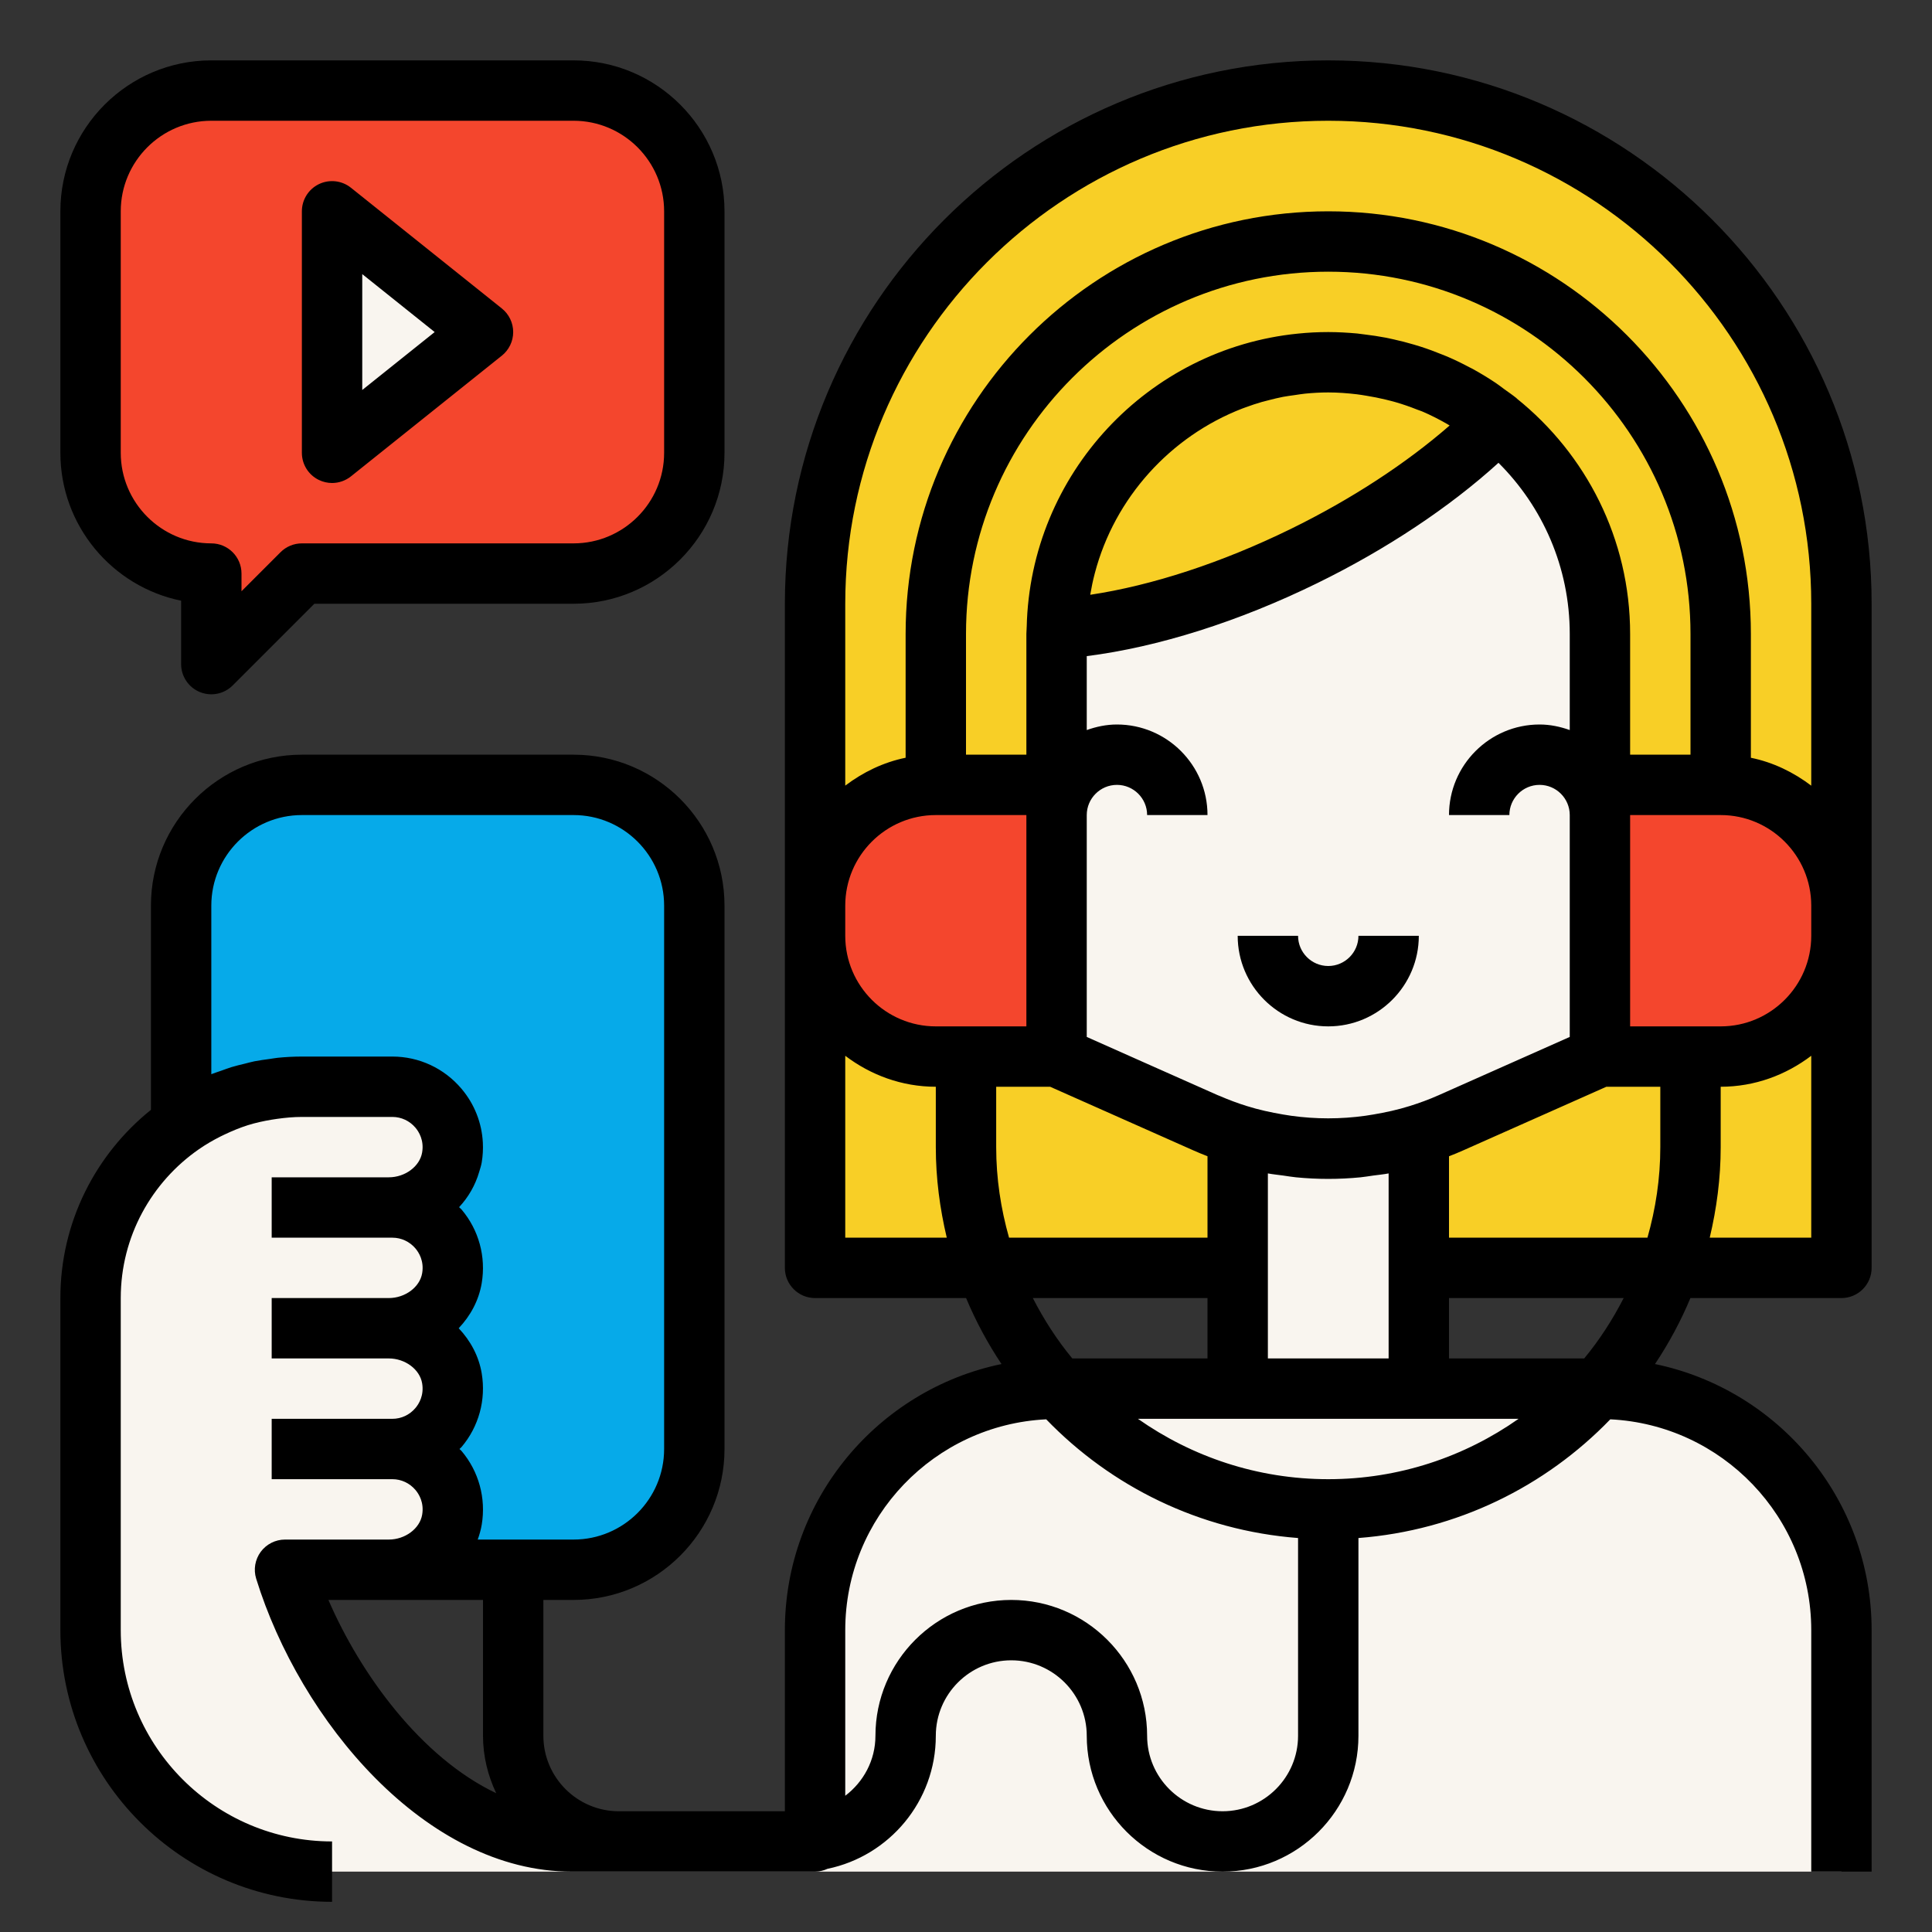 <svg width="64" height="64" viewBox="0 0 64 64" fill="none" xmlns="http://www.w3.org/2000/svg">
<rect x="0" y="0" width="64" height="64" fill="#333333" stroke="none"/>
<path d="M44 3C34.611 3 27 10.611 27 20V30C27 27.8 28.8 26 31 26H35V21C35 20.942 35.008 20.887 35.009 20.829C37.345 20.674 40.253 19.862 43.198 18.42C45.83 17.131 48.044 15.558 49.596 13.988C51.661 15.635 53 18.152 53 21V26H57C59.2 26 61 27.8 61 30V20C61 10.611 53.389 3 44 3ZM35.009 20.829C35.049 18.689 35.832 16.733 37.117 15.208C35.834 16.733 35.049 18.69 35.009 20.829ZM42.198 12.181C42.379 12.144 42.565 12.122 42.75 12.097C42.565 12.123 42.379 12.144 42.198 12.181ZM43.085 12.046C43.386 12.016 43.691 12 44 12C43.691 12 43.386 12.016 43.085 12.046ZM45.157 12.083C45.335 12.106 45.512 12.131 45.686 12.164C45.511 12.13 45.334 12.106 45.157 12.083ZM46.872 12.476C46.994 12.517 47.113 12.562 47.233 12.608C47.113 12.562 46.993 12.517 46.872 12.476ZM47.651 12.778C47.743 12.819 47.833 12.865 47.923 12.909C47.832 12.865 47.743 12.819 47.651 12.778ZM48.931 13.488C49.006 13.537 49.077 13.592 49.15 13.643C49.077 13.593 49.006 13.537 48.931 13.488Z" fill="#F8CF26"/>
<path d="M57 35H56H53L48.061 37.195C47.713 37.349 47.359 37.479 47 37.592V42H55.303H61V31C61 33.2 59.2 35 57 35Z" fill="#F8CF26"/>
<path d="M49.151 13.644C49.077 13.592 49.007 13.538 48.932 13.489C49.007 13.537 49.078 13.593 49.151 13.644Z" fill="#F9F5EF"/>
<path d="M47 37.592C47.359 37.479 47.714 37.349 48.061 37.195L53 35V27V26V21C53 18.152 51.661 15.635 49.595 13.988C48.043 15.557 45.829 17.131 43.197 18.42C40.252 19.862 37.344 20.675 35.008 20.829C35.008 20.887 35 20.942 35 21V26V27V35L39.939 37.195C40.287 37.349 40.641 37.479 41 37.592V42V46H35.074H35C30.582 46 27 49.582 27 54V60.95C28.694 60.705 30 59.262 30 57.5V59L28 61H27V60.95C26.835 60.973 26.671 61 26.5 61H17L13 58L10 54V52H12.878H14L14.227 51.546L14.989 50.023L15 50L14.991 49.982L14.203 48.406L14 48L14.203 47.594L14.991 46.018L15 46L14.989 45.978L14.227 44.454L14 44L14.227 43.546L14.989 42.023L15 42L14.991 41.982L14.203 40.406L14 40L14.208 39.558L14.997 37.882L14.232 36.438L14 36H13H10C9.257 36 8.542 36.118 7.871 36.332C7.866 36.333 7.862 36.335 7.857 36.337C7.188 36.552 6.564 36.866 6 37.26C4.188 38.525 3 40.622 3 43V54C3 58.418 6.582 62 11 62H61V54.074C61 49.615 57.385 46 52.926 46H47V42V37.592ZM31.635 54.548L30.06 56.911C30.229 55.916 30.814 55.068 31.635 54.548ZM44 59L42 61H40.5H39L37 59V57.5C37 59.433 38.567 61 40.5 61C42.433 61 44 59.433 44 57.5V59ZM49 49L48.525 49.095C48.824 48.972 49.115 48.839 49.401 48.693L49 49Z" fill="#F9F5EF"/>
<path d="M41 37.592C40.641 37.479 40.286 37.349 39.939 37.195L35 35H32H31C28.8 35 27 33.2 27 31V42H32.697H41V37.592Z" fill="#F8CF26"/>
<path d="M14.498 39.298C14.738 39.035 14.908 38.71 14.97 38.341C14.996 38.185 15.004 38.031 14.995 37.882C15.004 38.031 14.996 38.185 14.97 38.341C14.908 38.71 14.739 39.036 14.498 39.298Z" fill="#F9F5EF"/>
<path d="M7.857 36.337C7.862 36.336 7.866 36.334 7.87 36.332C8.542 36.118 9.257 36 10 36H13H14L14.232 36.438C14.667 36.782 14.962 37.296 14.997 37.882C15.006 38.031 14.998 38.185 14.972 38.341C14.91 38.71 14.74 39.035 14.5 39.298C14.42 39.386 14.332 39.466 14.237 39.539C14.228 39.546 14.217 39.551 14.208 39.558L14 40L14.203 40.406C14.681 40.768 14.985 41.341 14.991 41.982L15 42L14.989 42.022C14.988 42.128 14.99 42.233 14.971 42.341C14.888 42.837 14.609 43.253 14.227 43.545L14 44L14.227 44.454C14.61 44.746 14.888 45.163 14.971 45.658C14.989 45.767 14.988 45.872 14.989 45.977L15 46L14.991 46.018C14.985 46.659 14.681 47.231 14.203 47.594L14 48L14.203 48.406C14.681 48.768 14.985 49.341 14.991 49.982L15 50L14.989 50.022C14.988 50.128 14.99 50.233 14.971 50.341C14.888 50.837 14.609 51.253 14.227 51.545L14 52H17H19C21.209 52 23 50.209 23 48V30C23 27.791 21.209 26 19 26H10C7.791 26 6 27.791 6 30V37.26C6.564 36.866 7.188 36.552 7.857 36.337Z" fill="#06AAE9"/>
<path d="M37.116 15.208C35.832 16.733 35.049 18.689 35.008 20.829C35.049 18.69 35.834 16.733 37.116 15.208Z" fill="#F9F5EF"/>
<path d="M31 35H32H35V27V26H31C28.8 26 27 27.8 27 30V31C27 33.2 28.8 35 31 35Z" fill="#F4462D"/>
<path d="M57 26H53V27V35H56H57C59.2 35 61 33.2 61 31V30C61 27.8 59.2 26 57 26Z" fill="#F4462D"/>
<path d="M7 19V22L10 19H19C21.2 19 23 17.2 23 15V7C23 4.8 21.2 3 19 3H7C4.8 3 3 4.8 3 7V15C3 17.2 4.8 19 7 19ZM11 7L16 11L11 15V7Z" fill="#F4462D"/>
<path d="M11 7V15L16 11L11 7Z" fill="#F9F5EF"/>
<path d="M44 2C34.075 2 26 10.075 26 20V30V31V42C26 42.552 26.448 43 27 43H32.003C32.325 43.769 32.719 44.5 33.176 45.186C29.085 46.032 26 49.662 26 54V60H20.5C19.122 60 18 58.878 18 57.5V53H19C21.757 53 24 50.757 24 48V30C24 27.243 21.757 25 19 25H10C7.243 25 5 27.243 5 30V36.765C3.174 38.232 2 40.48 2 43V54C2 58.962 6.038 63 11 63V61C7.14 61 4 57.86 4 54V43C4 40.958 5.027 39.153 6.59 38.069C6.819 37.91 7.058 37.772 7.303 37.648C7.348 37.625 7.394 37.604 7.44 37.582C7.687 37.465 7.939 37.36 8.199 37.277C8.201 37.276 8.203 37.275 8.205 37.275C8.462 37.194 8.726 37.137 8.993 37.092C9.057 37.081 9.121 37.071 9.185 37.063C9.454 37.025 9.725 37 10 37H13C13.293 37 13.571 37.13 13.763 37.357C13.791 37.39 13.823 37.433 13.854 37.484C13.917 37.587 13.976 37.725 13.994 37.896C14.003 37.981 14.001 38.074 13.984 38.175C13.907 38.638 13.421 39 12.878 39H9V41H12.878H13C13.293 41 13.571 41.13 13.763 41.357C13.875 41.489 14.053 41.772 13.985 42.175C13.907 42.638 13.421 43 12.878 43H9V45H12.878C13.421 45 13.907 45.362 13.984 45.824C14.052 46.227 13.874 46.51 13.762 46.642C13.571 46.87 13.293 47 13 47H9V49H13C13.293 49 13.571 49.13 13.763 49.357C13.875 49.489 14.053 49.772 13.985 50.175C13.907 50.638 13.421 51 12.878 51H10.09H9.442C9.125 51 8.826 51.151 8.637 51.406C8.449 51.662 8.392 51.991 8.486 52.295C9.941 57 14.098 62 18.938 62H20.5H26.5H27C27.147 62 27.285 61.964 27.411 61.907C29.457 61.485 31 59.669 31 57.5C31 56.122 32.122 55 33.5 55C34.878 55 36 56.122 36 57.5C36 59.981 38.019 62 40.5 62C42.981 62 45 59.981 45 57.5V50.949C48.266 50.699 51.195 49.242 53.343 47.017C57.043 47.198 60 50.256 60 54V62H62V54C62 49.662 58.915 46.032 54.824 45.186C55.281 44.5 55.676 43.769 55.997 43H61C61.552 43 62 42.552 62 42V31V30V20C62 10.075 53.925 2 44 2ZM15.29 48.066C15.269 48.041 15.242 48.024 15.221 48C15.243 47.976 15.269 47.959 15.29 47.934C15.861 47.259 16.104 46.369 15.957 45.492C15.861 44.921 15.584 44.411 15.195 44C15.584 43.589 15.861 43.079 15.957 42.508C16.104 41.632 15.861 40.742 15.29 40.067C15.265 40.038 15.234 40.017 15.208 39.989C15.517 39.658 15.745 39.261 15.873 38.822C15.903 38.718 15.939 38.617 15.957 38.509C15.994 38.29 16.006 38.07 15.995 37.853C15.962 37.201 15.718 36.574 15.289 36.068C14.717 35.389 13.882 35 13 35H10C9.733 35 9.467 35.014 9.204 35.04C9.111 35.049 9.021 35.068 8.93 35.08C8.762 35.103 8.593 35.124 8.428 35.157C8.318 35.179 8.212 35.21 8.103 35.237C7.959 35.272 7.815 35.305 7.674 35.348C7.556 35.384 7.441 35.429 7.325 35.47C7.217 35.509 7.106 35.541 7 35.584V30C7 28.346 8.346 27 10 27H19C20.654 27 22 28.346 22 30V48C22 49.654 20.654 51 19 51H15.825C15.883 50.841 15.929 50.677 15.958 50.507C16.104 49.631 15.861 48.741 15.29 48.066ZM10.879 53H12.878H16V57.5C16 58.182 16.164 58.822 16.437 59.402C13.948 58.218 11.944 55.465 10.879 53ZM60 31C60 32.654 58.654 34 57 34H54V27H57C58.654 27 60 28.346 60 30V31ZM54.574 41H48V38.303C48.16 38.241 48.316 38.177 48.468 38.109L53.213 36H55V38C55 39.041 54.845 40.045 54.574 41ZM37.695 47H41H47H50.305C48.518 48.256 46.346 49 44 49C41.654 49 39.483 48.256 37.695 47ZM33 38V36H34.787L39.532 38.108C39.684 38.176 39.84 38.24 40 38.302V41H33.426C33.155 40.045 33 39.041 33 38ZM41.266 13.492C41.443 13.426 41.623 13.367 41.806 13.314C41.882 13.292 41.959 13.274 42.035 13.255C42.188 13.216 42.342 13.177 42.499 13.147C42.625 13.123 42.753 13.107 42.881 13.089C42.998 13.072 43.114 13.052 43.232 13.04C43.485 13.015 43.741 13 44 13C44.322 13 44.64 13.025 44.954 13.062C45.06 13.075 45.164 13.093 45.268 13.11C45.479 13.144 45.687 13.185 45.893 13.235C46.006 13.263 46.119 13.29 46.23 13.322C46.471 13.392 46.708 13.474 46.941 13.567C46.997 13.589 47.055 13.606 47.11 13.629C47.394 13.75 47.67 13.891 47.94 14.046C47.967 14.062 47.993 14.079 48.021 14.095C46.583 15.35 44.755 16.544 42.758 17.522C40.477 18.639 38.164 19.395 36.116 19.703C36.117 19.694 36.119 19.685 36.12 19.676C36.158 19.452 36.204 19.231 36.261 19.014C36.263 19.007 36.264 19.001 36.266 18.994C36.921 16.49 38.773 14.453 41.156 13.532C41.192 13.518 41.229 13.505 41.266 13.492ZM37 26C37.551 26 38 26.449 38 27H40C40 25.346 38.654 24 37 24C36.648 24 36.314 24.072 36 24.184V21.735C38.356 21.437 41.029 20.595 43.637 19.317C45.927 18.196 48.023 16.801 49.639 15.331C51.096 16.781 52 18.787 52 21V24.184C51.686 24.072 51.352 24 51 24C49.346 24 48 25.346 48 27H50C50 26.449 50.449 26 51 26C51.551 26 52 26.449 52 27V34.35L47.655 36.281C47.343 36.42 47.023 36.537 46.7 36.638C46.303 36.763 45.9 36.85 45.495 36.919C45.407 36.934 45.318 36.948 45.229 36.961C44.412 37.075 43.586 37.075 42.769 36.961C42.68 36.949 42.592 36.934 42.503 36.919C42.099 36.85 41.696 36.763 41.299 36.638C41.299 36.638 41.299 36.638 41.298 36.638C40.994 36.543 40.693 36.43 40.398 36.302C40.38 36.294 40.361 36.289 40.343 36.281L37.874 35.184L36 34.35V27C36 26.449 36.449 26 37 26ZM42 45V42V38.871C42.169 38.902 42.34 38.918 42.511 38.942C42.651 38.961 42.79 38.987 42.931 39C43.643 39.07 44.358 39.07 45.07 39C45.211 38.986 45.349 38.961 45.489 38.942C45.66 38.919 45.831 38.903 46 38.871V42V45H42ZM56 25H54V21C54 17.85 52.533 15.04 50.249 13.205C50.244 13.201 50.242 13.195 50.237 13.19C50.104 13.083 49.964 12.988 49.827 12.889C49.738 12.825 49.653 12.755 49.561 12.694C49.307 12.523 49.046 12.365 48.781 12.219C48.743 12.198 48.704 12.181 48.666 12.161C48.428 12.034 48.186 11.917 47.94 11.811C47.882 11.786 47.821 11.764 47.762 11.74C47.532 11.646 47.3 11.56 47.063 11.484C46.99 11.461 46.917 11.439 46.844 11.417C46.618 11.35 46.389 11.291 46.158 11.24C46.074 11.221 45.99 11.203 45.906 11.186C45.675 11.142 45.441 11.107 45.206 11.079C45.122 11.069 45.04 11.056 44.956 11.047C44.639 11.019 44.321 11 44 11C43.662 11 43.328 11.017 42.997 11.051C38.028 11.548 34.128 15.698 34.011 20.768C34.011 20.782 34.008 20.796 34.008 20.811C34.008 20.812 34.009 20.813 34.009 20.814C34.008 20.876 34 20.937 34 21V25H32V21C32 14.383 37.383 9 44 9C50.617 9 56 14.383 56 21V25ZM31 27H34V34H31C29.346 34 28 32.654 28 31V30C28 28.346 29.346 27 31 27ZM28 41V34.974C28.838 35.609 29.87 36 31 36V38C31 39.034 31.134 40.035 31.363 41H28ZM40 43V45H35.521C35.014 44.387 34.58 43.714 34.214 43H40ZM40.5 60C39.122 60 38 58.878 38 57.5C38 55.019 35.981 53 33.5 53C31.019 53 29 55.019 29 57.5C29 58.313 28.603 59.03 28 59.487V54C28 50.256 30.957 47.198 34.657 47.017C36.805 49.242 39.734 50.699 43 50.949V57.5C43 58.878 41.878 60 40.5 60ZM52.479 45H48V43H53.786C53.42 43.714 52.986 44.387 52.479 45ZM56.637 41C56.866 40.035 57 39.034 57 38V36C58.13 36 59.162 35.609 60 34.974V41H56.637ZM60 26.026C59.416 25.584 58.743 25.253 58 25.102V21C58 13.28 51.72 7 44 7C36.28 7 30 13.28 30 21V25.101C29.257 25.253 28.584 25.583 28 26.025V20C28 11.178 35.178 4 44 4C52.822 4 60 11.178 60 20V26.026Z" fill="black"/>
<path d="M44 34C45.654 34 47 32.654 47 31H45C45 31.551 44.551 32 44 32C43.449 32 43 31.551 43 31H41C41 32.654 42.346 34 44 34Z" fill="black"/>
<path d="M6 19.899V22C6 22.404 6.244 22.769 6.617 22.924C6.741 22.975 6.871 23 7 23C7.26 23 7.516 22.898 7.707 22.707L10.414 20H19C21.757 20 24 17.757 24 15V7C24 4.243 21.757 2 19 2H7C4.243 2 2 4.243 2 7V15C2 17.415 3.721 19.435 6 19.899ZM4 7C4 5.346 5.346 4 7 4H19C20.654 4 22 5.346 22 7V15C22 16.654 20.654 18 19 18H10C9.735 18 9.48 18.105 9.293 18.293L8 19.586V19C8 18.448 7.552 18 7 18C5.346 18 4 16.654 4 15V7Z" fill="black"/>
<path d="M10.567 15.901C10.705 15.967 10.853 16 11 16C11.223 16 11.444 15.925 11.625 15.781L16.625 11.781C16.862 11.591 17 11.304 17 11C17 10.696 16.862 10.409 16.625 10.219L11.625 6.219C11.324 5.978 10.913 5.933 10.567 6.098C10.22 6.265 10 6.616 10 7V15C10 15.384 10.22 15.735 10.567 15.901ZM12 9.081L14.399 11L12 12.919V9.081Z" fill="black"/>
</svg>
